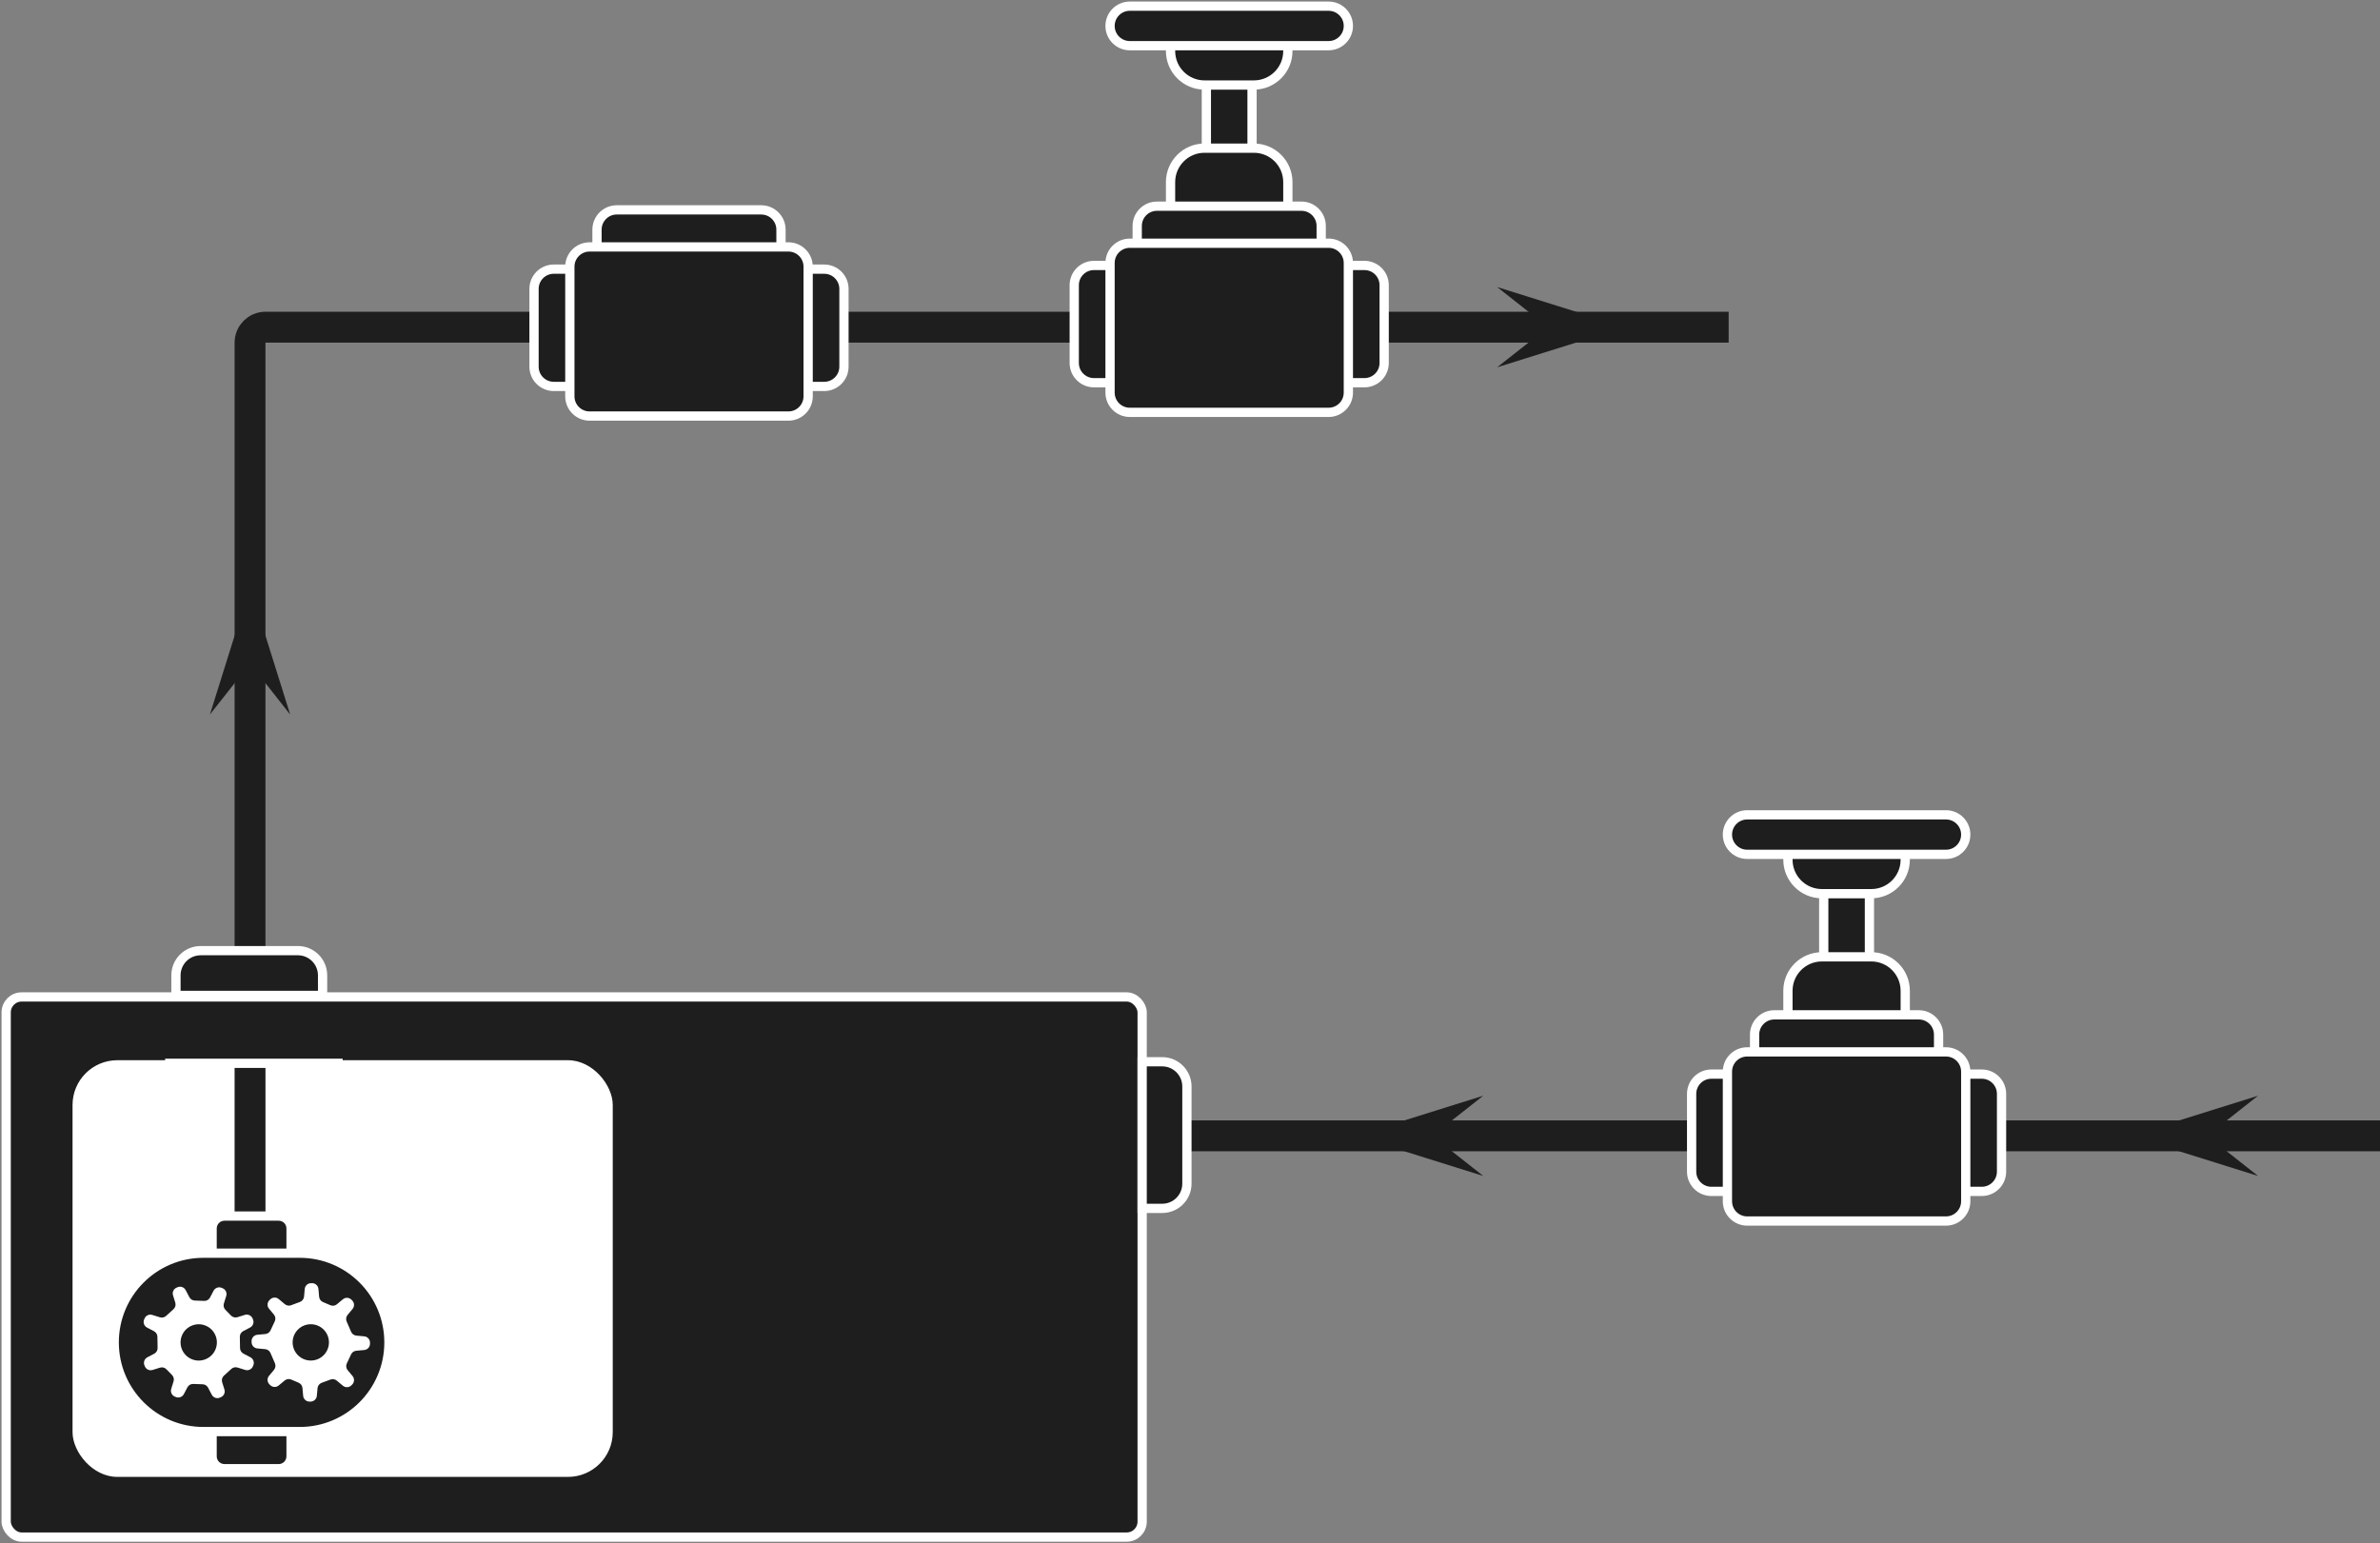 <svg width="771" height="500" viewBox="0 0 771 500" fill="none" xmlns="http://www.w3.org/2000/svg">
<rect x="0" y="0" width="771" height="500" fill="#808080" stroke="none"/>
<path d="M81 394V111C81 108.239 83.239 106 86 106H560" stroke="#1E1E1E" stroke-width="10"/>
<path d="M366 78.8H368.4V73.2C368.4 69.665 371.265 66.8 374.8 66.8H379.2V59.6V59C379.2 52.925 384.125 48 390.2 48H390.8V27.544H390.2C384.125 27.544 379.2 22.62 379.2 16.544V14.8H366C362.465 14.8 359.6 11.935 359.6 8.4C359.6 4.865 362.465 2 366 2H398.2H430.4C433.935 2 436.8 4.865 436.8 8.4C436.8 11.935 433.935 14.8 430.4 14.8H417.2V16.544C417.2 22.62 412.275 27.544 406.2 27.544H405.6V48H406.2C412.275 48 417.2 52.925 417.2 59V59.6V66.8H421.6C425.135 66.8 428 69.665 428 73.2V78.8H430.4C433.935 78.8 436.8 81.665 436.8 85.2V86H442C445.535 86 448.4 88.865 448.4 92.4V117.6C448.4 121.135 445.535 124 442 124H436.8V127.2C436.8 130.735 433.935 133.6 430.4 133.6H398.2H366C362.465 133.6 359.6 130.735 359.6 127.2V124H354.4C350.865 124 348 121.135 348 117.6V92.4C348 88.865 350.865 86 354.4 86H359.6V85.2C359.6 81.665 362.465 78.8 366 78.8Z" fill="#1E1E1E"/>
<path d="M368.4 78.8H366C362.465 78.8 359.6 81.665 359.6 85.2V86M368.4 78.8V73.2C368.4 69.665 371.265 66.8 374.8 66.8H379.2M368.4 78.8H398.2H428M359.6 86H354.4C350.865 86 348 88.865 348 92.4V117.6C348 121.135 350.865 124 354.4 124H359.6M359.6 86V124M359.6 124V127.2C359.6 130.735 362.465 133.6 366 133.6H398.2H430.4C433.935 133.6 436.8 130.735 436.8 127.2V124M379.2 66.8V59.6M379.2 66.8H398.2H417.2M379.2 66.8V59C379.2 52.925 384.125 48 390.2 48H406.2C412.275 48 417.2 52.925 417.2 59V66.8M379.2 14.8H366C362.465 14.8 359.6 11.935 359.6 8.4C359.6 4.865 362.465 2 366 2H398.2H430.4C433.935 2 436.8 4.865 436.8 8.4C436.8 11.935 433.935 14.8 430.4 14.8H417.2M379.2 14.8H398.2H417.2M379.2 14.8V16.544C379.2 22.62 384.125 27.544 390.2 27.544H406.2C412.275 27.544 417.2 22.62 417.2 16.544V14.8M428 78.8H430.4C433.935 78.8 436.8 81.665 436.8 85.2V86M428 78.8V73.2C428 69.665 425.135 66.8 421.6 66.8H417.2M436.8 86H442C445.535 86 448.4 88.865 448.4 92.4V117.6C448.4 121.135 445.535 124 442 124H436.8M436.8 86V124M417.2 66.8V59.6M390.8 48V27.544H405.6V48H390.8Z" stroke="white" stroke-width="3"/>
<path d="M191 80H193.4V74.4C193.4 70.865 196.265 68 199.8 68H204.2H223.2H242.2H246.6C250.135 68 253 70.865 253 74.4V80H255.4C258.935 80 261.8 82.865 261.8 86.4V87.2H267C270.535 87.2 273.4 90.065 273.4 93.6V118.8C273.4 122.335 270.535 125.2 267 125.2H261.8V128.4C261.8 131.935 258.935 134.8 255.4 134.8H223.2H191C187.465 134.8 184.6 131.935 184.6 128.4V125.2H179.4C175.865 125.2 173 122.335 173 118.8V93.6C173 90.065 175.865 87.2 179.4 87.2H184.6V86.4C184.6 82.865 187.465 80 191 80Z" fill="#1E1E1E"/>
<path d="M193.4 80H191C187.465 80 184.6 82.865 184.6 86.4V87.2M193.4 80V74.4C193.4 70.865 196.265 68 199.8 68H204.2H223.2H242.2H246.6C250.135 68 253 70.865 253 74.4V80M193.4 80H223.2H253M184.6 87.2H179.4C175.865 87.2 173 90.065 173 93.6V118.8C173 122.335 175.865 125.2 179.4 125.2H184.6M184.6 87.2V125.2M184.6 125.2V128.4C184.6 131.935 187.465 134.8 191 134.8H223.2H255.4C258.935 134.8 261.8 131.935 261.8 128.4V125.2M253 80H255.4C258.935 80 261.8 82.865 261.8 86.4V87.2M261.8 87.2H267C270.535 87.2 273.4 90.065 273.4 93.6V118.8C273.4 122.335 270.535 125.2 267 125.2H261.8M261.8 87.2V125.2" stroke="white" stroke-width="3"/>
<path d="M369 368H771" stroke="#1E1E1E" stroke-width="10"/>
<rect x="2" y="323" width="368" height="175" rx="5" fill="#1E1E1E" stroke="white" stroke-width="3"/>
<path d="M104.5 316L104.5 322.5L57 322.5L57 316C57 311.582 60.582 308 65 308L96.5 308C100.918 308 104.5 311.582 104.5 316Z" fill="#1E1E1E"/>
<path d="M104.5 322.5L105.5 322.5M104.5 322.5L104.5 316C104.5 311.582 100.918 308 96.5 308L65 308C60.582 308 57 311.582 57 316L57 322.5L104.5 322.5Z" stroke="white" stroke-width="3"/>
<path d="M376.5 391.5L370 391.5L370 344L376.5 344C380.918 344 384.5 347.582 384.5 352L384.5 383.5C384.5 387.918 380.918 391.5 376.5 391.5Z" fill="#1E1E1E"/>
<path d="M370 391.5L370 392.5M370 391.5L376.5 391.5C380.918 391.5 384.5 387.918 384.5 383.5L384.5 352C384.5 347.582 380.918 344 376.5 344L370 344L370 391.5Z" stroke="white" stroke-width="3"/>
<rect x="23" y="343" width="176" height="136" rx="15" fill="white"/>
<rect x="23" y="343" width="176" height="136" rx="15" stroke="#1E1E1E"/>
<path d="M81 395.5V341" stroke="#1E1E1E" stroke-width="10"/>
<path d="M65.899 463.819C49.939 463.819 37 450.88 37 434.92C37 418.959 49.939 406.02 65.899 406.02H68.713V398C68.713 395.791 70.504 394 72.713 394H81.5H90.287C92.496 394 94.287 395.791 94.287 398V406.02H97.101C113.061 406.02 126 418.959 126 434.92C126 450.88 113.061 463.819 97.101 463.819H81.5H65.899Z" fill="#1E1E1E"/>
<path d="M81.5 475.839H72.713C70.504 475.839 68.713 474.048 68.713 471.839V463.819H81.5H94.287V471.839C94.287 474.048 92.496 475.839 90.287 475.839H81.5Z" fill="#1E1E1E"/>
<path d="M81.5 463.819H65.899C49.939 463.819 37 450.88 37 434.92V434.92C37 418.959 49.939 406.02 65.899 406.02H68.713M81.5 463.819H97.101C113.061 463.819 126 450.88 126 434.92V434.92C126 418.959 113.061 406.02 97.101 406.02H94.287M81.5 463.819H68.713V471.839C68.713 474.048 70.504 475.839 72.713 475.839H81.5H90.287C92.496 475.839 94.287 474.048 94.287 471.839V463.819H81.5ZM68.713 406.02H81.5H94.287M68.713 406.02V398C68.713 395.791 70.504 394 72.713 394H81.5H90.287C92.496 394 94.287 395.791 94.287 398V406.02" stroke="white" stroke-width="3"/>
<path d="M98.722 417.599L98.496 420.082C98.425 420.866 97.91 421.54 97.172 421.814L94.299 422.884C93.612 423.14 92.839 423.008 92.276 422.538L90.282 420.877C89.469 420.199 88.274 420.254 87.526 421.002L87.275 421.253C86.526 422.001 86.472 423.197 87.15 424.009L88.736 425.913C89.245 426.524 89.354 427.374 89.015 428.094L87.626 431.046C87.316 431.703 86.682 432.147 85.96 432.212L83.361 432.449C82.307 432.544 81.5 433.428 81.5 434.486V434.841C81.5 435.9 82.307 436.783 83.361 436.879L85.918 437.111C86.663 437.179 87.312 437.648 87.61 438.334L89.068 441.691C89.376 442.4 89.258 443.222 88.763 443.816L87.15 445.753C86.472 446.565 86.526 447.761 87.275 448.509L87.526 448.76C88.274 449.508 89.469 449.563 90.282 448.885L92.223 447.268C92.815 446.775 93.633 446.656 94.34 446.96L96.748 447.993C97.438 448.29 97.91 448.94 97.978 449.688L98.21 452.24C98.306 453.294 99.189 454.101 100.248 454.101H100.603C101.661 454.101 102.545 453.294 102.64 452.24L102.866 449.757C102.937 448.973 103.452 448.299 104.19 448.025L107.063 446.956C107.751 446.7 108.523 446.831 109.086 447.301L111.08 448.962C111.893 449.64 113.088 449.586 113.836 448.837L114.087 448.586C114.836 447.838 114.89 446.643 114.212 445.83L112.626 443.926C112.117 443.315 112.008 442.465 112.347 441.745L113.737 438.793C114.046 438.136 114.68 437.692 115.403 437.627L118.001 437.39C119.055 437.295 119.862 436.411 119.862 435.353V434.998C119.862 433.94 119.055 433.056 118.001 432.96L115.444 432.728C114.699 432.66 114.05 432.191 113.752 431.505L112.294 428.148C111.986 427.439 112.104 426.617 112.599 426.023L114.212 424.087C114.89 423.274 114.836 422.078 114.087 421.33L113.836 421.079C113.088 420.331 111.893 420.276 111.08 420.954L109.139 422.571C108.547 423.064 107.729 423.183 107.022 422.88L104.614 421.846C103.924 421.55 103.452 420.899 103.384 420.151L103.152 417.599C103.056 416.545 102.173 415.739 101.114 415.739H100.759C99.701 415.739 98.817 416.545 98.722 417.599Z" fill="white"/>
<path d="M94.799 434.92C94.799 438.168 97.432 440.802 100.681 440.802C103.93 440.802 106.563 438.168 106.563 434.92C106.563 431.671 103.93 429.037 100.681 429.037C97.432 429.037 94.799 431.671 94.799 434.92Z" fill="#1E1E1E"/>
<path d="M69.194 418.179L68.035 420.386C67.669 421.083 66.936 421.508 66.149 421.48L63.086 421.368C62.352 421.342 61.689 420.924 61.348 420.275L60.142 417.977C59.651 417.04 58.526 416.633 57.548 417.038L57.22 417.174C56.242 417.579 55.735 418.662 56.05 419.673L56.786 422.038C57.023 422.797 56.798 423.625 56.21 424.16L53.796 426.356C53.259 426.844 52.504 427.011 51.811 426.796L49.319 426.019C48.309 425.705 47.225 426.212 46.821 427.19L46.685 427.518C46.28 428.495 46.687 429.621 47.624 430.112L49.898 431.306C50.56 431.654 50.98 432.335 50.993 433.083L51.055 436.743C51.069 437.515 50.645 438.23 49.961 438.589L47.729 439.76C46.792 440.252 46.385 441.377 46.789 442.355L46.925 442.683C47.33 443.661 48.414 444.168 49.424 443.854L51.836 443.102C52.571 442.873 53.373 443.076 53.91 443.627L55.739 445.504C56.263 446.041 56.45 446.823 56.227 447.54L55.465 449.987C55.15 450.997 55.657 452.081 56.635 452.485L56.963 452.621C57.941 453.026 59.066 452.619 59.558 451.682L60.716 449.475C61.082 448.777 61.816 448.352 62.602 448.381L65.666 448.492C66.399 448.519 67.062 448.936 67.403 449.586L68.609 451.883C69.101 452.82 70.226 453.228 71.203 452.823L71.531 452.687C72.509 452.282 73.017 451.198 72.702 450.188L71.965 447.823C71.728 447.063 71.953 446.236 72.541 445.701L74.955 443.505C75.492 443.017 76.248 442.849 76.941 443.065L79.432 443.841C80.442 444.156 81.526 443.649 81.931 442.671L82.067 442.343C82.472 441.365 82.064 440.24 81.127 439.748L78.853 438.555C78.191 438.207 77.771 437.526 77.759 436.778L77.696 433.118C77.683 432.345 78.106 431.631 78.791 431.272L81.022 430.1C81.96 429.608 82.367 428.483 81.962 427.506L81.826 427.178C81.421 426.2 80.337 425.692 79.327 426.007L76.915 426.759C76.18 426.988 75.379 426.785 74.841 426.233L73.013 424.357C72.488 423.819 72.301 423.037 72.524 422.32L73.287 419.874C73.601 418.864 73.094 417.78 72.116 417.375L71.788 417.239C70.811 416.834 69.685 417.242 69.194 418.179Z" fill="white"/>
<path d="M58.941 432.679C57.698 435.681 59.123 439.122 62.125 440.365C65.126 441.608 68.567 440.183 69.81 437.181C71.053 434.18 69.628 430.739 66.627 429.496C63.625 428.253 60.184 429.678 58.941 432.679Z" fill="#1E1E1E"/>
<path d="M53.5 344.5H111" stroke="white" stroke-width="3"/>
<path d="M566 340.8H568.4V335.2C568.4 331.665 571.265 328.8 574.8 328.8H579.2V321.6V321C579.2 314.925 584.125 310 590.2 310H590.8V289.544H590.2C584.125 289.544 579.2 284.62 579.2 278.544V276.8H566C562.465 276.8 559.6 273.935 559.6 270.4C559.6 266.865 562.465 264 566 264H598.2H630.4C633.935 264 636.8 266.865 636.8 270.4C636.8 273.935 633.935 276.8 630.4 276.8H617.2V278.544C617.2 284.62 612.275 289.544 606.2 289.544H605.6V310H606.2C612.275 310 617.2 314.925 617.2 321V321.6V328.8H621.6C625.135 328.8 628 331.665 628 335.2V340.8H630.4C633.935 340.8 636.8 343.665 636.8 347.2V348H642C645.535 348 648.4 350.865 648.4 354.4V379.6C648.4 383.135 645.535 386 642 386H636.8V389.2C636.8 392.735 633.935 395.6 630.4 395.6H598.2H566C562.465 395.6 559.6 392.735 559.6 389.2V386H554.4C550.865 386 548 383.135 548 379.6V354.4C548 350.865 550.865 348 554.4 348H559.6V347.2C559.6 343.665 562.465 340.8 566 340.8Z" fill="#1E1E1E"/>
<path d="M568.4 340.8H566C562.465 340.8 559.6 343.665 559.6 347.2V348M568.4 340.8V335.2C568.4 331.665 571.265 328.8 574.8 328.8H579.2M568.4 340.8H598.2H628M559.6 348H554.4C550.865 348 548 350.865 548 354.4V379.6C548 383.135 550.865 386 554.4 386H559.6M559.6 348V386M559.6 386V389.2C559.6 392.735 562.465 395.6 566 395.6H598.2H630.4C633.935 395.6 636.8 392.735 636.8 389.2V386M579.2 328.8V321.6M579.2 328.8H598.2H617.2M579.2 328.8V321C579.2 314.925 584.125 310 590.2 310H606.2C612.275 310 617.2 314.925 617.2 321V328.8M579.2 276.8H566C562.465 276.8 559.6 273.935 559.6 270.4C559.6 266.865 562.465 264 566 264H598.2H630.4C633.935 264 636.8 266.865 636.8 270.4C636.8 273.935 633.935 276.8 630.4 276.8H617.2M579.2 276.8H598.2H617.2M579.2 276.8V278.544C579.2 284.62 584.125 289.544 590.2 289.544H606.2C612.275 289.544 617.2 284.62 617.2 278.544V276.8M628 340.8H630.4C633.935 340.8 636.8 343.665 636.8 347.2V348M628 340.8V335.2C628 331.665 625.135 328.8 621.6 328.8H617.2M636.8 348H642C645.535 348 648.4 350.865 648.4 354.4V379.6C648.4 383.135 645.535 386 642 386H636.8M636.8 348V386M617.2 328.8V321.6M590.8 310V289.544H605.6V310H590.8Z" stroke="white" stroke-width="3"/>
<path d="M480.5 355L439 368L480.5 381L464 368L480.5 355Z" fill="#1E1E1E"/>
<path d="M731.5 355L690 368L731.5 381L715 368L731.5 355Z" fill="#1E1E1E"/>
<path d="M485 119L526.5 106L485 93L501.5 106L485 119Z" fill="#1E1E1E"/>
<path d="M94 231.5L81 190L68 231.5L81 215L94 231.5Z" fill="#1E1E1E"/>
</svg>
